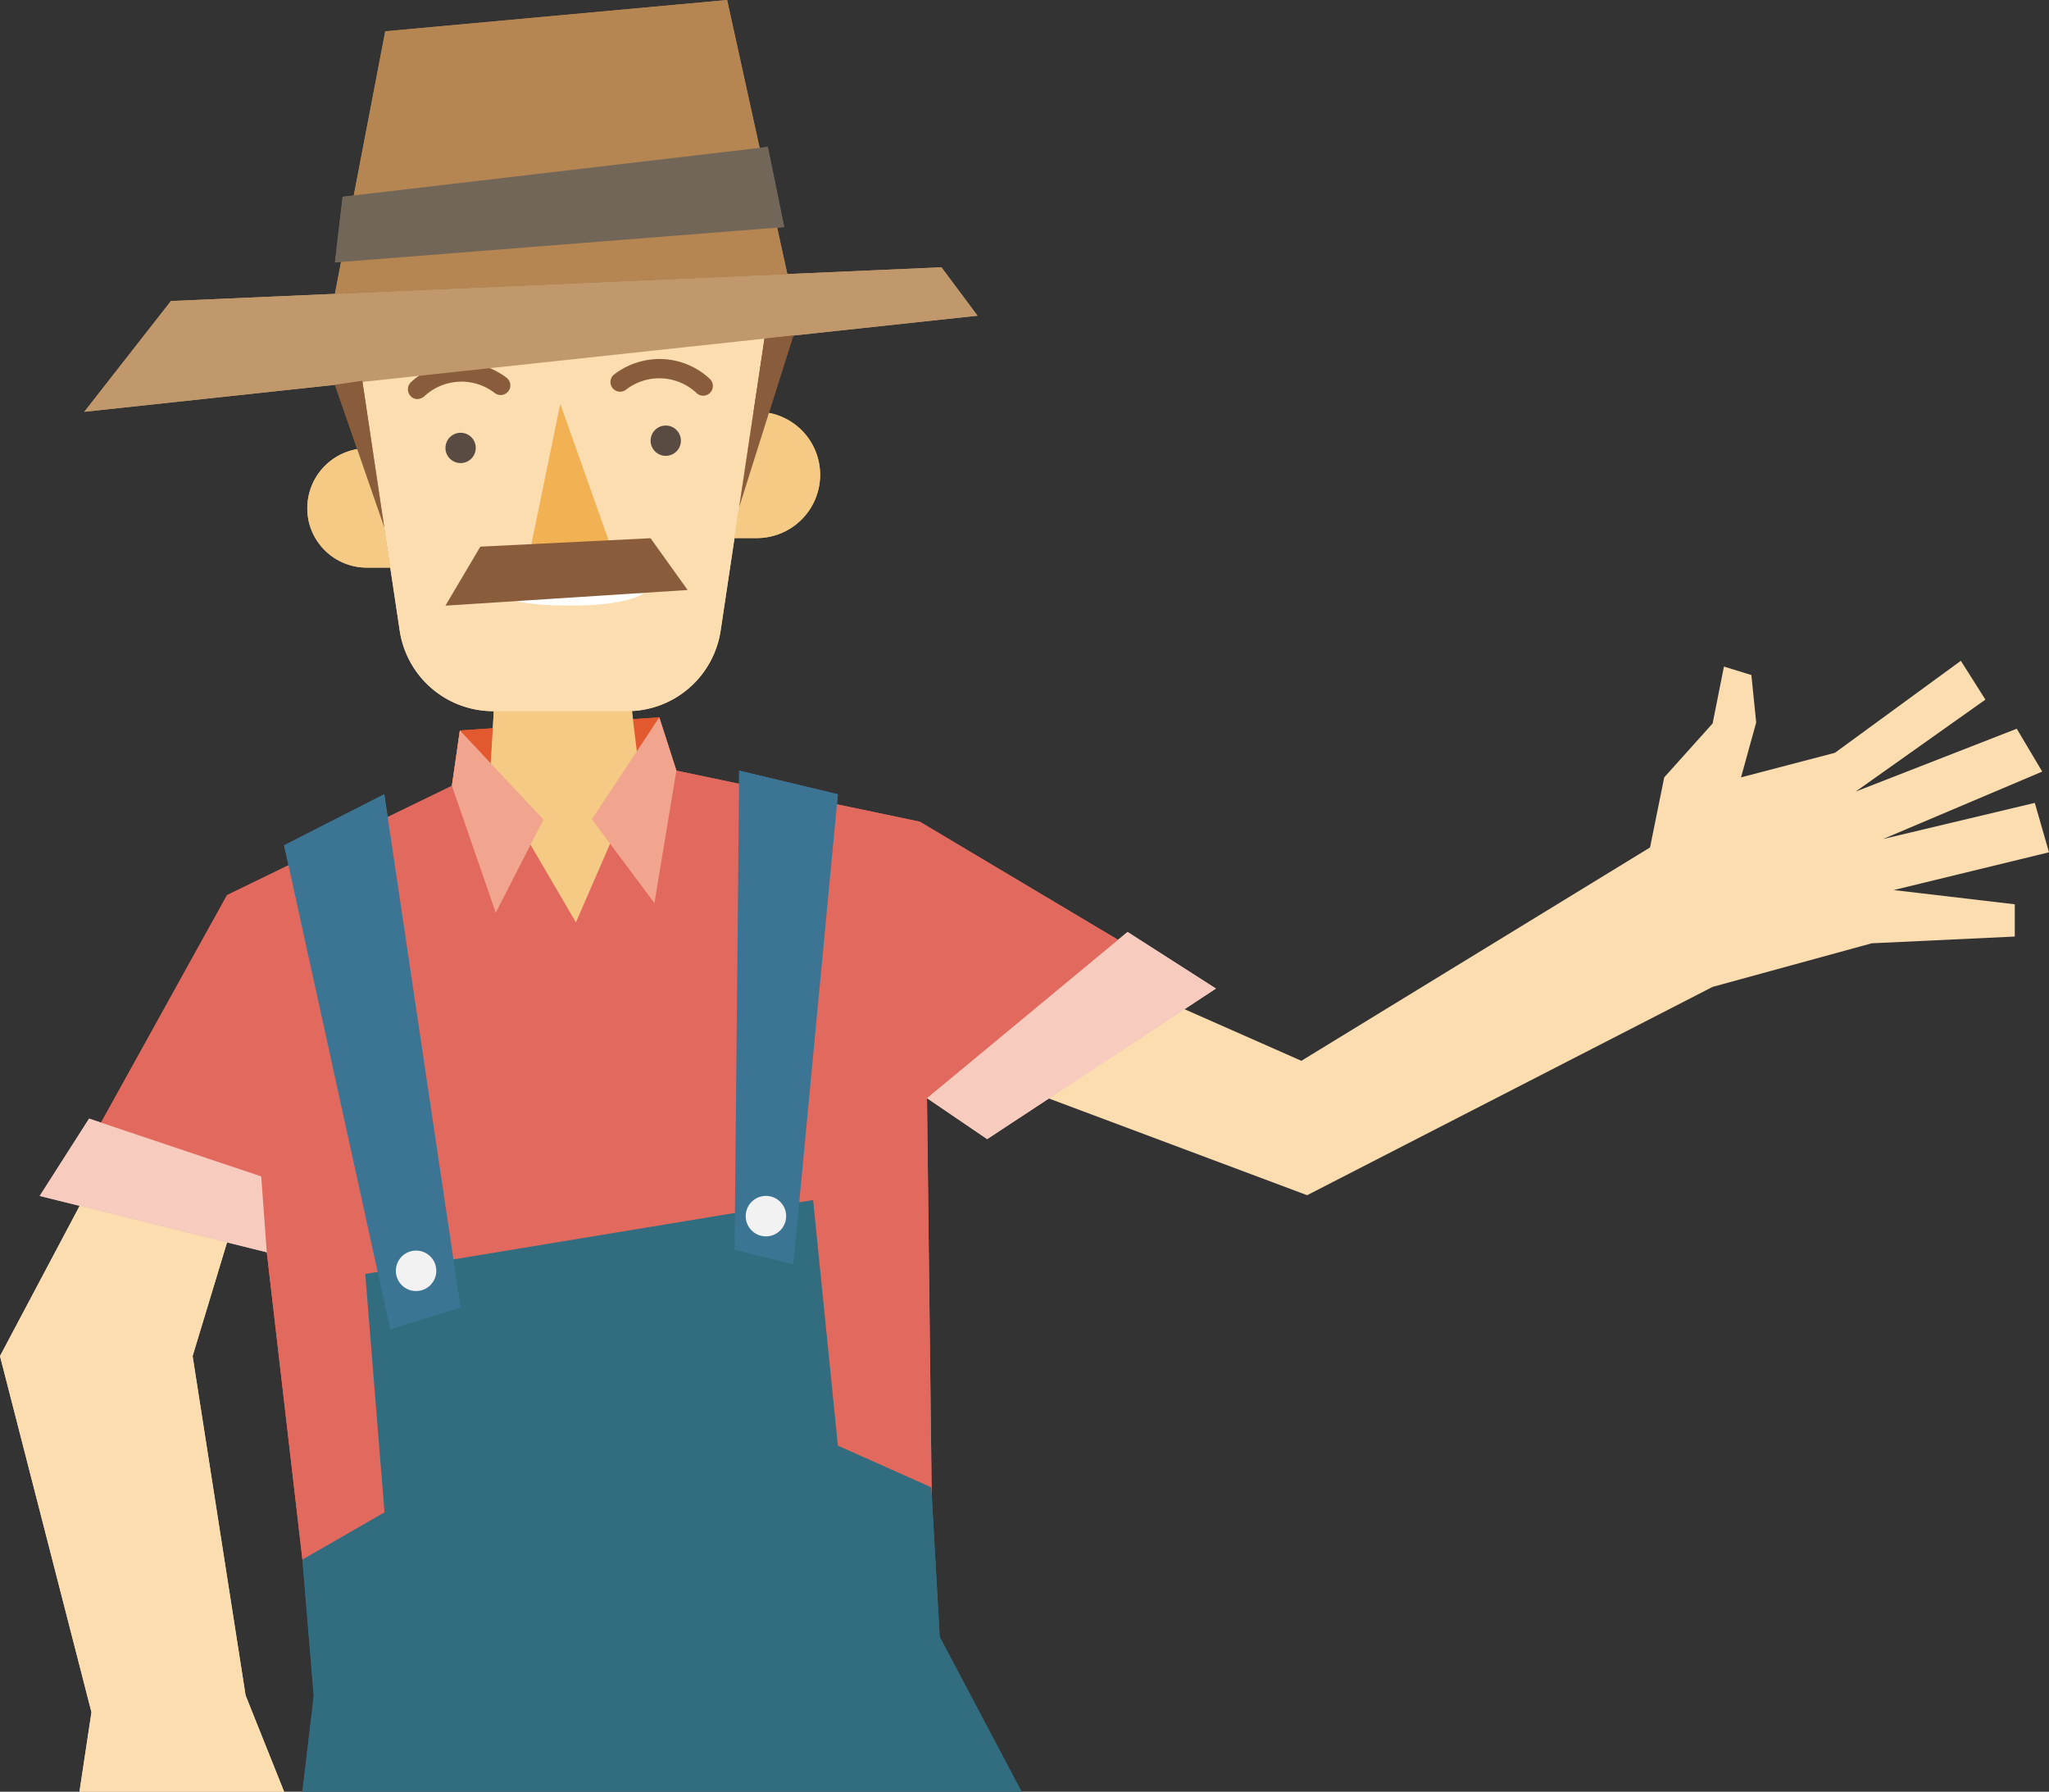 <svg xmlns="http://www.w3.org/2000/svg" viewBox="0 0 535.55 468.21"><rect x="0" y="0" width="535.55" height="468.21" fill="#333333" stroke="none"/><defs><style>.cls-farm-1{fill:#fbddb0;}.cls-farm-2{fill:#e2695e;}.cls-farm-3{fill:#e3592f;}.cls-farm-4{fill:#f5ca84;}.cls-farm-5{fill:#f2b153;}.cls-farm-6{fill:#594a42;}.cls-farm-7{fill:#895d3c;}.cls-farm-8{fill:#c0986b;}.cls-farm-9{fill:#b68652;}.cls-farm-10{fill:#726659;}.cls-farm-11{fill:#fff;}.cls-farm-12{fill:#f1a58f;}.cls-farm-13{fill:#316c7f;}.cls-farm-14{fill:#3b7593;}.cls-farm-15{fill:#f1f2f1;}.cls-farm-16{fill:#f7cbbd;}</style></defs><title>14_farmer_o</title><g id="圖層_2" data-name="圖層 2">
<g id="img_1" data-name="img_1" opacity="1">
	<!-- <animate dur="1s" attributeName="opacity" repeatCount="indefinite" to="1"/> -->


	<polygon class="cls-farm-1" points="512.51 172.68 479.6 196.72 455.06 203.14 459.02 188.79 457.76 176.4 450.59 174.19 447.63 189.05 434.98 203.14 431.27 221.46 340.14 277.21 302.95 260.79 267.02 284.39 341.65 312.33 447.63 257.89 489.23 246.5 526.61 244.74 526.61 236.31 494.96 232.59 535.55 222.72 531.84 209.81 492.19 219.25 533.78 201.63 527.12 190.43 485.01 206.86 518.93 182.82 512.51 172.68">
		<animateTransform dur="1s" attributeName="transform" repeatCount="5"  type="rotate" from="0,60,60" to="3,60,60" /> 
	</polygon>


	<polygon class="cls-farm-2" points="242.29 286.97 243.54 392.38 230.33 414.91 104.72 431.08 79.04 407.55 69.73 327.24 17.68 309.12 59.34 233.92 118.12 205.35 142.04 214.16 150.53 241.03 154.69 214.09 176.78 201.38 240.4 214.72 293.01 246.06 242.29 286.97"/><polygon class="cls-farm-3" points="120.2 190.87 172.31 187.47 176.78 201.38 149.27 211.76 118.12 205.35 120.2 190.87"/><polygon class="cls-farm-4" points="129.64 176.21 128.07 202.64 150.53 241.03 167.21 202.64 163.75 174.01 129.64 176.21"/><path class="cls-farm-1" d="M163.87,185.84H128.95a24.72,24.72,0,0,1-24.48-21.08L92.13,82.5H200.69l-12.33,82.25A24.72,24.72,0,0,1,163.87,185.84Z"/><polygon class="cls-farm-5" points="146.44 105.54 138.76 142.85 159.22 141.6 146.44 105.54"/><circle class="cls-farm-6" cx="120.39" cy="117.05" r="3.96"/><circle class="cls-farm-6" cx="174.01" cy="115.16" r="3.96"/><path class="cls-farm-7" d="M109.12,104.28a2.35,2.35,0,0,1-1.83-.82,2.57,2.57,0,0,1,.13-3.59,19.31,19.31,0,0,1,12.27-5.16,19.67,19.67,0,0,1,12.71,4,2.51,2.51,0,0,1-3.08,4,14.22,14.22,0,0,0-18.44.88A3,3,0,0,1,109.12,104.28Z"/><path class="cls-farm-7" d="M183.76,103.4a2.43,2.43,0,0,1-1.7-.69,14.22,14.22,0,0,0-18.44-.88,2.51,2.51,0,1,1-3.08-4,19.67,19.67,0,0,1,12.71-4A19.31,19.31,0,0,1,185.52,99a2.55,2.55,0,0,1-1.76,4.41Z"/><polygon class="cls-farm-8" points="22.03 107.61 255.5 82.5 246.06 69.85 44.68 78.66 22.03 107.61"/><polygon class="cls-farm-9" points="87.54 76.78 100.69 8.18 190.05 0 205.79 71.62 87.54 76.78"/><polygon class="cls-farm-10" points="89.55 51.41 200.69 38.39 204.97 59.34 87.54 68.59 89.55 51.41"/><path class="cls-farm-11" d="M130.08,157.39l38.39-2.45h0a19.13,19.13,0,0,1-17.05,12.9l-3.08.19a19.14,19.14,0,0,1-17.81-9.82Z"/><path class="cls-farm-4" d="M80.8,136.69h0a15.57,15.57,0,0,0,15.1,11.64H102L97.29,117l-2.58.19A15.7,15.7,0,0,0,80.8,136.69Z"/><polygon class="cls-farm-7" points="87.54 100.56 100.44 137.82 94.71 99.5 87.54 100.56"/><path class="cls-farm-4" d="M197.79,107.61h-.88l-5,33h5.85A16.56,16.56,0,0,0,214,127.5h0A16.47,16.47,0,0,0,197.79,107.61Z"/><polygon class="cls-farm-7" points="199.81 88.48 193.2 132.53 207.36 87.66 199.81 88.48"/><polygon class="cls-farm-12" points="120.2 190.87 142.04 214.16 129.58 238.51 118.12 205.35 120.2 190.87"/><polygon class="cls-farm-12" points="172.31 187.47 154.69 214.09 171.05 235.99 176.78 201.38 172.31 187.47"/><polygon class="cls-farm-7" points="125.55 142.85 170.04 140.65 179.73 154.18 116.42 158.27 125.55 142.85"/><polygon class="cls-farm-13" points="267.02 468.21 79.04 468.21 82 443.23 79.04 407.55 100.5 395.21 95.47 332.91 212.52 313.59 219 377.78 243.42 388.67 245.62 427.75 267.02 468.21"/><polygon class="cls-farm-14" points="74.26 220.89 102.01 347.38 120.39 341.72 100.44 207.55 74.26 220.89"/><polygon class="cls-farm-14" points="193.2 201.38 192 326.62 207.36 330.39 219 207.55 193.2 201.38"/><circle class="cls-farm-15" cx="108.75" cy="332.09" r="5.29"/><circle class="cls-farm-15" cx="200.19" cy="317.8" r="5.29"/><polygon class="cls-farm-16" points="69.73 327.24 68.28 307.42 23.29 292.32 10.38 312.52 69.73 327.24"/><polygon class="cls-farm-16" points="242.29 286.97 294.71 243.54 317.8 258.33 258.02 297.67 242.29 286.97"/><polygon class="cls-farm-1" points="20.83 315.1 0 354.37 23.91 447.44 20.77 468.21 74.26 468.21 64.19 443.04 50.34 354.37 59.34 324.66 20.83 315.1"/>
</g>


<g id="img_2" data-name="img_2" opacity="1" >
	<animate dur=".5s" attributeName="opacity" repeatCount="indefinite" to="0"/>


	<!-- <polygon class="cls-farm-1" points="521.67 202.62 485.55 221.49 460.32 224.18 466.38 210.59 466.98 198.14 460.21 194.89 455.08 209.14 440.47 221.19 434.07 238.75 335.66 280.31 301.33 258.53 262.28 276.51 331.92 315.26 444.82 277.22 487.65 272.15 524.88 275.97 526.14 267.63 495.39 259.25 537 255.53 535.25 242.21 494.64 245.64 538.39 234.41 533.47 222.34 489.39 232.32 526.51 213.6 521.67 202.62"/> --><polygon class="cls-farm-2" points="242.29 286.97 243.54 392.38 230.33 414.91 104.72 431.08 79.04 407.55 69.73 327.24 17.68 309.12 59.34 233.92 118.12 205.35 142.04 214.16 150.53 241.03 154.69 214.09 176.78 201.38 240.4 214.72 293.01 246.06 242.29 286.97"/><polygon class="cls-farm-3" points="120.2 190.87 172.31 187.47 176.78 201.38 149.27 211.76 118.12 205.35 120.2 190.87"/><polygon class="cls-farm-4" points="129.64 176.21 128.07 202.64 150.53 241.03 167.21 202.64 163.75 174.01 129.64 176.21"/><path class="cls-farm-1" d="M163.87,185.84H128.95a24.72,24.72,0,0,1-24.48-21.08L92.13,82.5H200.69l-12.33,82.25A24.72,24.72,0,0,1,163.87,185.84Z"/><polygon class="cls-farm-5" points="146.44 105.54 138.76 142.85 159.22 141.6 146.44 105.54"/><circle class="cls-farm-6" cx="120.39" cy="117.05" r="3.96"/><circle class="cls-farm-6" cx="174.01" cy="115.16" r="3.96"/><path class="cls-farm-7" d="M109.12,104.28a2.35,2.35,0,0,1-1.83-.82,2.57,2.57,0,0,1,.13-3.59,19.31,19.31,0,0,1,12.27-5.16,19.67,19.67,0,0,1,12.71,4,2.51,2.51,0,0,1-3.08,4,14.22,14.22,0,0,0-18.44.88A3,3,0,0,1,109.12,104.28Z"/><path class="cls-farm-7" d="M183.76,103.4a2.43,2.43,0,0,1-1.7-.69,14.22,14.22,0,0,0-18.44-.88,2.51,2.51,0,1,1-3.08-4,19.67,19.67,0,0,1,12.71-4A19.31,19.31,0,0,1,185.52,99a2.55,2.55,0,0,1-1.76,4.41Z"/><polygon class="cls-farm-8" points="22.03 107.61 255.5 82.5 246.06 69.85 44.68 78.66 22.03 107.61"/><polygon class="cls-farm-9" points="87.54 76.78 100.69 8.18 190.05 0 205.79 71.62 87.54 76.78"/><polygon class="cls-farm-10" points="89.55 51.41 200.69 38.39 204.97 59.34 87.54 68.59 89.55 51.41"/><path class="cls-farm-11" d="M130.08,155.56l38.39-.62h0c-2.52,1.87-9.25,3.17-17.05,3.28l-3.08,0c-7.3.11-14.22-.86-17.81-2.49Z"/><path class="cls-farm-4" d="M80.8,136.69h0a15.57,15.57,0,0,0,15.1,11.64H102L97.29,117l-2.58.19A15.7,15.7,0,0,0,80.8,136.69Z"/><polygon class="cls-farm-7" points="87.54 100.56 100.44 137.82 94.71 99.5 87.54 100.56"/><path class="cls-farm-4" d="M197.79,107.61h-.88l-5,33h5.85A16.56,16.56,0,0,0,214,127.5h0A16.47,16.47,0,0,0,197.79,107.61Z"/><polygon class="cls-farm-7" points="199.81 88.48 193.2 132.53 207.36 87.66 199.81 88.48"/><polygon class="cls-farm-12" points="120.2 190.87 142.04 214.16 129.58 238.51 118.12 205.35 120.2 190.87"/><polygon class="cls-farm-12" points="172.31 187.47 154.69 214.09 171.05 235.99 176.78 201.38 172.31 187.47"/><polygon class="cls-farm-7" points="125.55 142.85 170.04 140.65 179.73 154.18 116.42 158.27 125.55 142.85"/><polygon class="cls-farm-13" points="267.02 468.21 79.04 468.21 82 443.23 79.04 407.55 100.5 395.21 95.47 332.91 212.52 313.59 219 377.78 243.42 388.67 245.62 427.75 267.02 468.21"/><polygon class="cls-farm-14" points="74.26 220.89 102.01 347.38 120.39 341.72 100.44 207.55 74.26 220.89"/><polygon class="cls-farm-14" points="193.2 201.38 192 326.62 207.36 330.39 219 207.55 193.2 201.38"/><circle class="cls-farm-15" cx="108.75" cy="332.09" r="5.29"/><circle class="cls-farm-15" cx="200.19" cy="317.8" r="5.29"/><polygon class="cls-farm-16" points="69.73 327.24 68.28 307.42 23.29 292.32 10.38 312.52 69.73 327.24"/><polygon class="cls-farm-16" points="242.29 286.97 294.71 243.54 317.8 258.33 258.02 297.67 242.29 286.97"/><polygon class="cls-farm-1" points="20.83 315.1 0 354.37 23.91 447.44 20.77 468.21 74.26 468.21 64.19 443.04 50.34 354.37 59.34 324.66 20.83 315.1"/></g>





</g></svg>